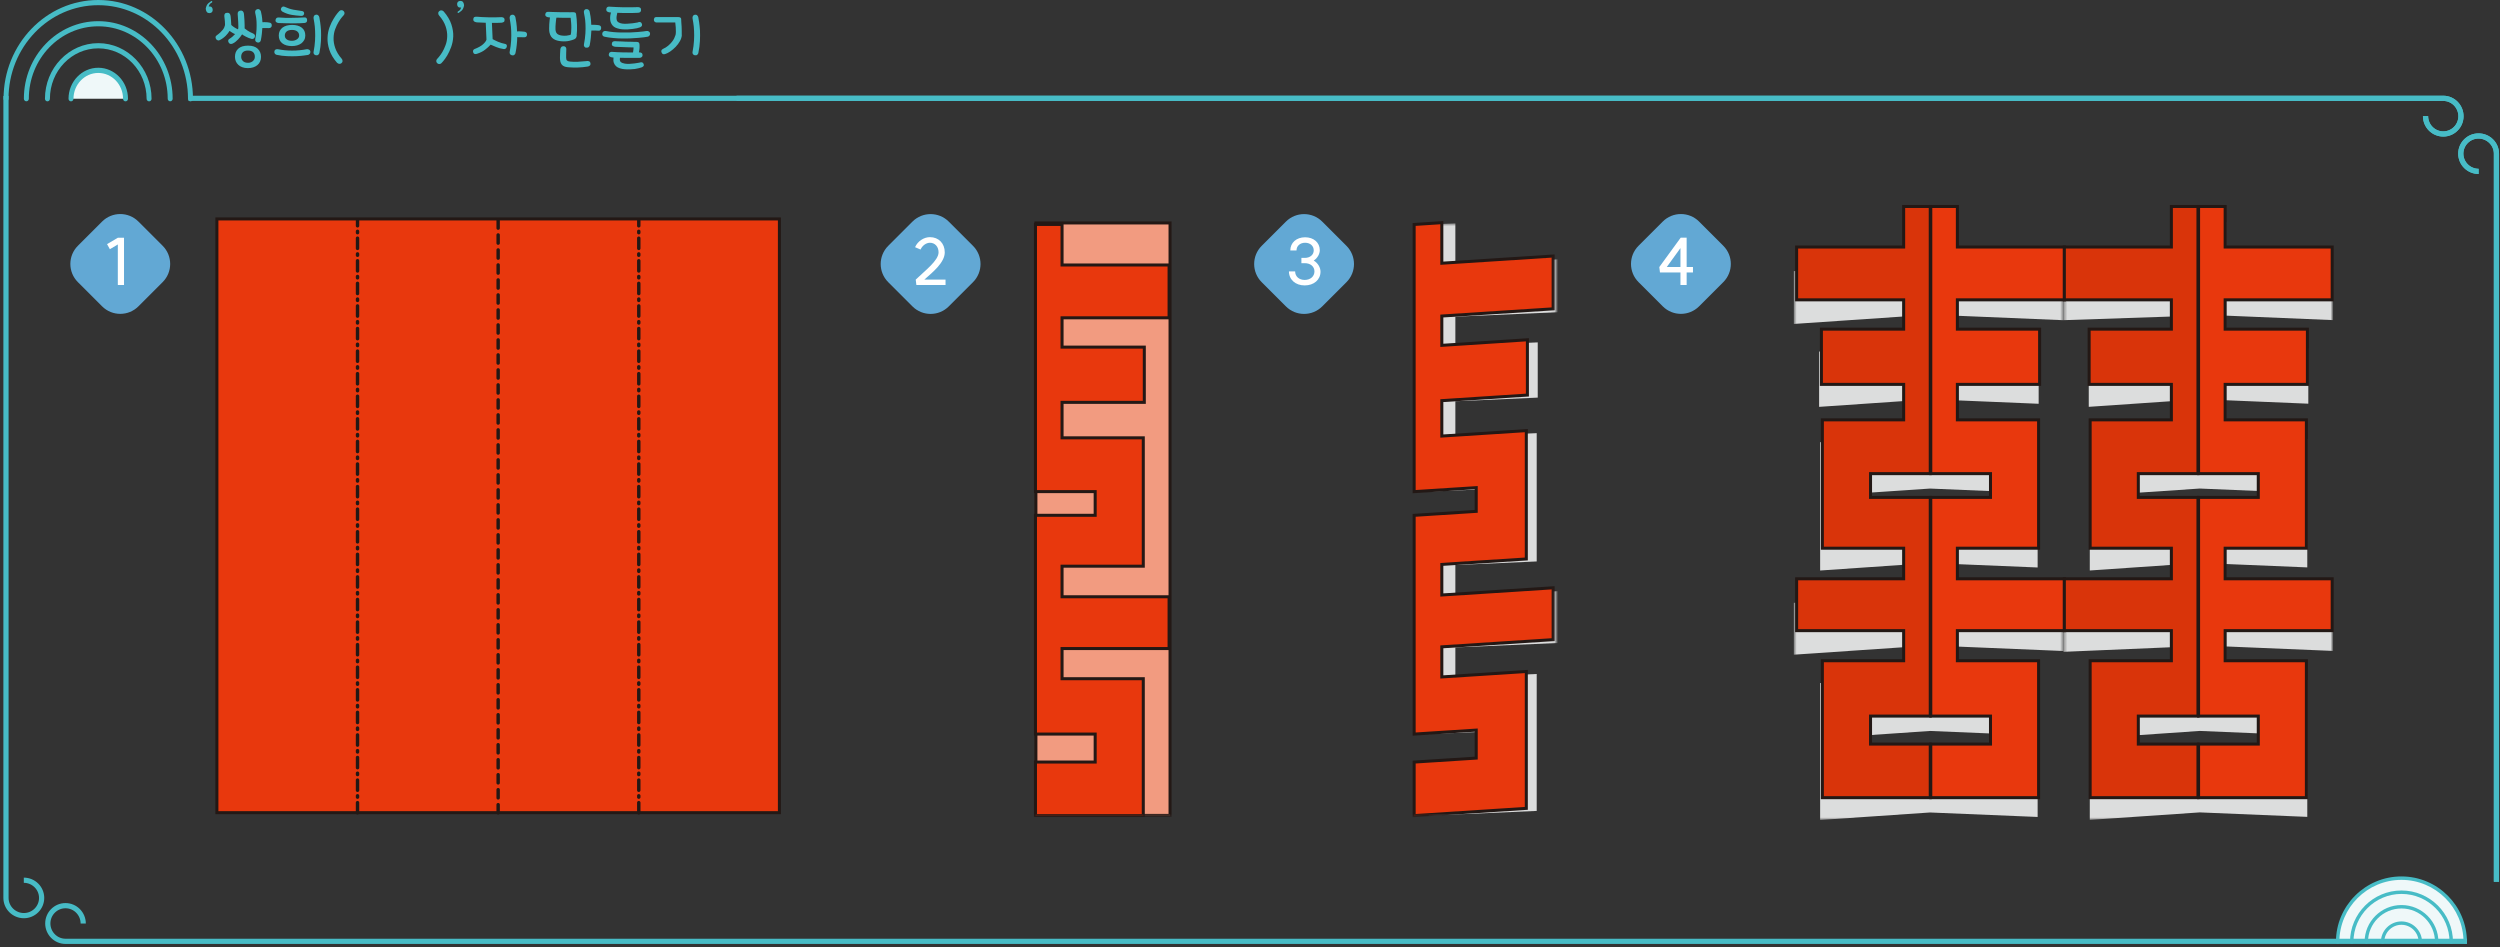 <svg width="702" height="266" viewBox="0 0 702 266" fill="none" xmlns="http://www.w3.org/2000/svg">
<rect x="0" y="0" width="702" height="266" fill="#333333" stroke="none"/>
<path d="M1 27.728C1 12.439 12.93 0 27.591 0C42.253 0 54.183 12.439 54.183 27.728C54.183 28.136 53.877 28.458 53.487 28.458C53.097 28.458 52.791 28.136 52.791 27.728C52.791 13.253 41.49 1.459 27.591 1.459C13.693 1.459 2.392 13.236 2.392 27.728C2.392 28.136 2.086 28.458 1.696 28.458C1.305 28.458 1 28.136 1 27.728Z" fill="#47BCC6"/>
<path d="M6.703 27.717C6.703 15.703 16.07 5.945 27.593 5.945C39.115 5.945 48.482 15.72 48.482 27.717C48.482 28.125 48.177 28.447 47.787 28.447C47.396 28.447 47.091 28.125 47.091 27.717C47.091 16.517 38.352 7.388 27.593 7.388C16.834 7.388 8.095 16.5 8.095 27.717C8.095 28.125 7.789 28.447 7.399 28.447C7.009 28.447 6.703 28.125 6.703 27.717Z" fill="#47BCC6"/>
<path d="M12.624 27.729C12.624 19.126 19.344 12.117 27.591 12.117C35.839 12.117 42.559 19.126 42.559 27.729C42.559 28.137 42.253 28.459 41.863 28.459C41.472 28.459 41.167 28.137 41.167 27.729C41.167 19.923 35.075 13.577 27.591 13.577C20.108 13.577 14.015 19.923 14.015 27.729C14.015 28.137 13.71 28.459 13.32 28.459C12.93 28.459 12.624 28.137 12.624 27.729Z" fill="#47BCC6"/>
<path d="M35.246 27.726C35.246 23.314 31.818 19.75 27.593 19.75C23.367 19.75 19.939 23.314 19.939 27.726" fill="#EFF8F9"/>
<path d="M19.242 27.729C19.242 22.927 22.992 19.023 27.591 19.023C32.19 19.023 35.94 22.927 35.94 27.729C35.94 28.136 35.635 28.459 35.245 28.459C34.854 28.459 34.549 28.136 34.549 27.729C34.549 23.724 31.426 20.483 27.591 20.483C23.756 20.483 20.634 23.741 20.634 27.729C20.634 28.136 20.328 28.459 19.938 28.459C19.548 28.459 19.242 28.136 19.242 27.729Z" fill="#47BCC6"/>
<path d="M218.856 61.477H60.902V228.2H218.856V61.477Z" fill="#E8380D"/>
<path d="M218.856 61.477H60.902V228.2H218.856V61.477Z" stroke="#231815" stroke-width="0.851" stroke-miterlimit="10"/>
<path d="M100.392 228.252V61.867" stroke="#231815" stroke-width="0.962" stroke-linecap="round" stroke-linejoin="round" stroke-dasharray="2.87 1.54 0.39 1.54"/>
<path d="M139.88 228.252V61.867" stroke="#231815" stroke-width="0.962" stroke-linecap="round" stroke-linejoin="round" stroke-dasharray="2.3 1.91"/>
<path d="M179.369 228.252V61.867" stroke="#231815" stroke-width="0.962" stroke-linecap="round" stroke-linejoin="round" stroke-dasharray="2.87 1.54 0.39 1.54"/>
<mask id="mask0_789_3984" style="mask-type:luminance" maskUnits="userSpaceOnUse" x="50" y="44" width="185" height="186">
<path d="M234.3 44.938H50.196V229.445H234.3V44.938Z" fill="white"/>
</mask>
<g mask="url(#mask0_789_3984)">
<path d="M24.555 35.059C24.555 27.914 30.375 22.094 37.52 22.094C44.664 22.094 50.484 27.914 50.484 35.059C50.484 42.203 44.613 48.023 37.52 48.023C30.426 48.023 24.555 42.203 24.555 35.059ZM39.25 42.101V27.694H37.502C36.552 28.203 35.5 28.576 34.024 28.831V30.307H36.977V42.101H39.25Z" fill="#30A6DF"/>
</g>
<path d="M328.55 62.617H290.877V228.985H328.55V62.617Z" fill="#F29B80"/>
<mask id="mask1_789_3984" style="mask-type:luminance" maskUnits="userSpaceOnUse" x="266" y="57" width="96" height="173">
<path d="M361.777 57.234H266.832V229.456H361.777V57.234Z" fill="white"/>
</mask>
<g mask="url(#mask1_789_3984)">
<path d="M328.55 62.602H290.877V228.969H328.55V62.602Z" stroke="#231815" stroke-width="0.851" stroke-miterlimit="10"/>
</g>
<path d="M290.758 63.039V138.061H307.524V144.713H290.758V206.142H307.524V213.998H290.758V229.033H321.032V190.598H298.224V182.13H328.278V167.587H298.224V159.001H321.032V122.958H298.224V112.997H321.32V97.487H298.224V89.257H328.278V74.425H298.224V63.039H290.758Z" fill="#E8380D"/>
<mask id="mask2_789_3984" style="mask-type:luminance" maskUnits="userSpaceOnUse" x="266" y="57" width="96" height="173">
<path d="M361.777 57.234H266.832V229.456H361.777V57.234Z" fill="white"/>
</mask>
<g mask="url(#mask2_789_3984)">
<path d="M298.224 190.582V182.114H328.278V167.572H298.224V158.985H321.032V122.942H298.224V112.981H321.32V97.471H298.224V89.241H328.278V74.41H298.224V63.023H290.758V138.045H307.524V144.697H290.758V206.126H307.524V213.983H290.758V229.018H321.032V190.582H298.224Z" stroke="#231815" stroke-width="0.851" stroke-miterlimit="10"/>
</g>
<mask id="mask3_789_3984" style="mask-type:luminance" maskUnits="userSpaceOnUse" x="369" y="48" width="68" height="182">
<path d="M436.903 48.203H369.771V229.47H436.903V48.203Z" fill="white"/>
</mask>
<g mask="url(#mask3_789_3984)">
<g style="mix-blend-mode:multiply">
<mask id="mask4_789_3984" style="mask-type:luminance" maskUnits="userSpaceOnUse" x="401" y="62" width="38" height="168">
<path d="M438.753 62.711H401.183V229.044H438.753V62.711Z" fill="white"/>
</mask>
<g mask="url(#mask4_789_3984)">
<path d="M408.666 62.711L401.183 63.033V138.055L417.966 137.325V143.977L401.183 144.707V206.136L417.966 205.406V213.263L401.183 213.993V229.027L431.507 227.704V189.251L408.666 190.253V181.802L438.753 180.495V165.935L408.666 167.259V158.656L431.507 157.654V121.629L408.666 122.63V112.669L431.796 111.651V96.141L408.666 97.142V88.929L438.753 87.605V72.774L408.666 74.097V62.711Z" fill="#DCDDDD"/>
</g>
</g>
</g>
<path d="M397.089 63.025V138.046L414.517 136.926V143.578L397.089 144.698V206.127L414.517 204.99V212.864L397.089 213.984V229.019L428.585 226.983V188.547L404.861 190.074V181.623L436.119 179.604V165.044L404.861 167.064V158.477L428.585 156.95V120.907L404.861 122.434V112.49L428.89 110.929V95.402L404.861 96.963V88.733L436.119 86.714V71.883L404.861 73.902V62.516L397.089 63.025Z" fill="#E8380D"/>
<mask id="mask5_789_3984" style="mask-type:luminance" maskUnits="userSpaceOnUse" x="369" y="48" width="68" height="182">
<path d="M436.903 48.203H369.771V229.47H436.903V48.203Z" fill="white"/>
</mask>
<g mask="url(#mask5_789_3984)">
<path d="M404.864 190.082V181.631L436.122 179.612V165.052L404.864 167.072V158.485L428.588 156.958V120.915L404.864 122.442V112.498L428.893 110.937V95.41L404.864 96.971V88.741L436.122 86.722V71.891L404.864 73.91V62.523L397.092 63.032V138.054L414.52 136.934V143.586L397.092 144.706V206.135L414.52 205.015V212.872L397.092 213.992V229.027L428.588 226.99V188.555L404.864 190.082Z" stroke="#231815" stroke-width="0.851" stroke-miterlimit="10"/>
</g>
<g style="mix-blend-mode:multiply">
<mask id="mask6_789_3984" style="mask-type:luminance" maskUnits="userSpaceOnUse" x="466" y="42" width="230" height="197">
<path d="M695.504 42.445H466.362V238.373H695.504V42.445Z" fill="white"/>
</mask>
<g mask="url(#mask6_789_3984)">
<mask id="mask7_789_3984" style="mask-type:luminance" maskUnits="userSpaceOnUse" x="481" y="54" width="175" height="183">
<path d="M655.284 54.305H481.634V236.657H655.284V54.305Z" fill="white"/>
</mask>
<g mask="url(#mask7_789_3984)">
<g style="mix-blend-mode:multiply">
<mask id="mask8_789_3984" style="mask-type:luminance" maskUnits="userSpaceOnUse" x="503" y="62" width="77" height="169">
<path d="M579.431 62.148H503.712V230.264H579.431V62.148Z" fill="white"/>
</mask>
<g mask="url(#mask8_789_3984)">
<path d="M524.89 206.423L541.962 205.252L558.66 205.948V213.805L541.996 213.109H541.962H541.894L524.89 214.263V206.406V206.423ZM524.89 138.342L541.962 137.188L558.66 137.884V144.536L541.996 143.84H541.962H541.894L524.89 144.994V138.342ZM541.962 62.15H541.894L534.376 62.659V74.045L503.695 76.132V90.964L534.376 88.876V97.107L510.806 98.719V114.246L534.376 112.634V122.595L511.094 124.173V160.199L534.376 158.604V167.19L503.695 169.277V183.837L534.376 181.75V190.2L511.094 191.796V230.248H511.111L541.962 228.144L572.168 229.4V190.947L549.361 189.997V181.546L579.414 182.802V168.242L549.361 166.986V158.4L572.168 159.35V123.324L549.361 122.374V112.413L572.456 113.38V97.853L549.361 96.886V88.656L579.414 89.912V75.08L549.361 73.825V62.438L541.996 62.133H541.962V62.15Z" fill="#DCDDDD"/>
</g>
</g>
</g>
<mask id="mask9_789_3984" style="mask-type:luminance" maskUnits="userSpaceOnUse" x="481" y="54" width="175" height="183">
<path d="M655.284 54.305H481.634V236.657H655.284V54.305Z" fill="white"/>
</mask>
<g mask="url(#mask9_789_3984)">
<g style="mix-blend-mode:multiply">
<mask id="mask10_789_3984" style="mask-type:luminance" maskUnits="userSpaceOnUse" x="579" y="62" width="77" height="169">
<path d="M655.132 62.148H579.413V230.264H655.132V62.148Z" fill="white"/>
</mask>
<g mask="url(#mask10_789_3984)">
<path d="M600.608 206.417L617.68 205.246L634.378 205.942V213.798L617.714 213.103H617.68H617.612L600.608 214.257V206.4V206.417ZM600.608 138.336L617.68 137.182L634.378 137.878V144.53L617.714 143.834H617.68H617.612L600.608 144.988V138.336ZM617.68 62.143H617.612L610.094 62.652V74.039L579.413 76.126V89.905L610.094 88.87V97.1L586.523 98.712V114.239L610.094 112.627V122.588L586.812 124.166V160.192L610.094 158.597V167.184L579.413 169.271V183.033L610.094 181.726V190.177L586.812 191.772V230.225H586.829L617.68 228.12L647.886 229.376V190.924L625.078 189.973V181.523L655.132 182.778V168.219L625.078 166.963V158.376L647.886 159.327V123.301L625.078 122.351V112.39L648.174 113.357V97.83L625.078 96.863V88.632L655.132 89.888V75.057L625.078 73.801V62.415L617.714 62.109H617.68V62.143Z" fill="#DCDDDD"/>
</g>
</g>
</g>
<path d="M549.631 185.535V177.084H579.684V162.525H549.631V153.938H572.438V117.895H549.631V107.934H572.726V92.424H549.631V84.194H579.684V69.363H549.631V57.977H542.164V132.998H558.93V139.667H542.164V201.079H558.93V208.936H542.164V223.988H572.438V185.535H549.631Z" fill="#E8380D"/>
<path d="M549.631 185.535V177.084H579.684V162.525H549.631V153.938H572.438V117.895H549.631V107.934H572.726V92.424H549.631V84.194H579.684V69.363H549.631V57.977H542.164V132.998H558.93V139.667H542.164V201.079H558.93V208.936H542.164V223.988H572.438V185.535H549.631Z" stroke="#231815" stroke-width="0.851" stroke-miterlimit="10"/>
<path d="M534.544 185.535V177.084H504.491V162.525H534.544V153.938H511.72V117.895H534.544V107.934H511.449V92.424H534.544V84.194H504.491V69.363H534.544V57.977H542.011V132.998H525.245V139.667H542.011V201.079H525.245V208.936H542.011V223.988H511.72V185.535H534.544Z" fill="#D9340A"/>
<path d="M534.544 185.535V177.084H504.491V162.525H534.544V153.938H511.72V117.895H534.544V107.934H511.449V92.424H534.544V84.194H504.491V69.363H534.544V57.977H542.011V132.998H525.245V139.667H542.011V201.079H525.245V208.936H542.011V223.988H511.72V185.535H534.544Z" stroke="#231815" stroke-width="0.851" stroke-miterlimit="10"/>
<path d="M617.358 57.977V132.998H634.124V139.667H617.358V201.079H634.124V208.936H617.358V223.988H647.632V185.535H624.825V177.084H654.878V162.525H624.825V153.938H647.632V117.895H624.825V107.934H647.921V92.424H624.825V84.194H654.878V69.363H624.825V57.977H617.358Z" fill="#E8380D"/>
<path d="M624.825 185.535V177.084H654.878V162.525H624.825V153.938H647.632V117.895H624.825V107.934H647.921V92.424H624.825V84.194H654.878V69.363H624.825V57.977H617.358V132.998H634.124V139.667H617.358V201.079H634.124V208.936H617.358V223.988H647.632V185.535H624.825Z" stroke="#231815" stroke-width="0.851" stroke-miterlimit="10"/>
<path d="M609.72 185.535V177.084H579.667V162.525H609.72V153.938H586.913V117.895H609.72V107.934H586.625V92.424H609.72V84.194H579.667V69.363H609.72V57.977H617.187V132.998H600.438V139.667H617.187V201.079H600.438V208.936H617.187V223.988H586.913V185.535H609.72Z" fill="#D9340A"/>
<path d="M609.72 185.535V177.084H579.667V162.525H609.72V153.938H586.913V117.895H609.72V107.934H586.625V92.424H609.72V84.194H579.667V69.363H609.72V57.977H617.187V132.998H600.438V139.667H617.187V201.079H600.438V208.936H617.187V223.988H586.913V185.535H609.72Z" stroke="#231815" stroke-width="0.851" stroke-miterlimit="10"/>
<mask id="mask11_789_3984" style="mask-type:luminance" maskUnits="userSpaceOnUse" x="481" y="54" width="175" height="183">
<path d="M655.284 54.305H481.634V236.657H655.284V54.305Z" fill="white"/>
</mask>
<g mask="url(#mask11_789_3984)">
<path d="M461.591 42.293C461.591 35.149 467.411 29.328 474.556 29.328C481.7 29.328 487.52 35.149 487.52 42.293C487.52 49.437 481.649 55.258 474.556 55.258C467.462 55.258 461.591 49.437 461.591 42.293ZM477.508 49.335V45.5H479.647V43.752H477.508V34.928H474.895L468.226 43.973V45.5H475.353V49.335H477.525H477.508ZM474.047 39.154C474.403 38.661 475.014 37.66 475.302 37.185H475.421C475.37 38.017 475.336 39.272 475.336 40.07V43.735H470.585L474.064 39.154H474.047Z" fill="#30A6DF"/>
</g>
</g>
</g>
<path d="M1.68 26.938V252.138C1.68 254.887 3.954 257.11 6.703 257.11C9.452 257.11 11.692 254.887 11.692 252.138C11.692 249.389 9.435 247.166 6.686 247.166" stroke="#47BCC6" stroke-width="1.462" stroke-miterlimit="10"/>
<path d="M701 247.617V43.153C701 40.404 698.726 38.181 695.977 38.181C693.228 38.181 690.988 40.404 690.988 43.153C690.988 45.902 693.245 48.125 695.994 48.125M206.826 27.609H686.067C688.816 27.609 691.039 29.883 691.039 32.632C691.039 35.381 688.816 37.621 686.067 37.621C683.317 37.621 681.094 35.364 681.094 32.615" stroke="#47BCC6" stroke-width="1.462" stroke-miterlimit="10"/>
<path d="M700.999 247.617V43.153C700.999 40.404 698.725 38.181 695.976 38.181C693.227 38.181 690.987 40.404 690.987 43.153C690.987 45.902 693.243 48.125 695.993 48.125M52.961 27.609H686.065C688.814 27.609 691.037 29.883 691.037 32.632C691.037 35.381 688.814 37.621 686.065 37.621C683.316 37.621 681.093 35.364 681.093 32.615" stroke="#47BCC6" stroke-width="1.462" stroke-miterlimit="10"/>
<path d="M692.243 264.506C692.243 254.613 684.217 246.586 674.323 246.586C664.43 246.586 656.403 254.613 656.403 264.506" fill="#EFF8F9"/>
<path d="M655.928 264.497C655.928 254.349 664.175 246.102 674.323 246.102C684.471 246.102 692.718 254.349 692.718 264.497C692.718 264.768 692.497 264.989 692.226 264.989C691.954 264.989 691.751 264.768 691.751 264.497C691.751 254.892 683.928 247.069 674.323 247.069C664.718 247.069 656.895 254.892 656.895 264.497C656.895 264.768 656.674 264.989 656.42 264.989C656.165 264.989 655.945 264.768 655.945 264.497" fill="#47BCC6"/>
<path d="M688.307 264.513C688.307 256.792 682.045 250.547 674.341 250.547C666.637 250.547 660.375 256.809 660.375 264.513" fill="#EFF8F9"/>
<path d="M659.882 264.505C659.882 256.529 666.364 250.047 674.34 250.047C682.316 250.047 688.798 256.529 688.798 264.505C688.798 264.777 688.578 264.997 688.323 264.997C688.068 264.997 687.831 264.777 687.831 264.505C687.831 257.072 681.773 251.014 674.34 251.014C666.907 251.014 660.849 257.072 660.849 264.505C660.849 264.777 660.628 264.997 660.374 264.997C660.119 264.997 659.899 264.777 659.899 264.505" fill="#47BCC6"/>
<path d="M684.199 264.501C684.199 259.054 679.77 254.625 674.323 254.625C668.875 254.625 664.446 259.054 664.446 264.501" fill="#EFF8F9"/>
<path d="M663.972 264.501C663.972 258.783 668.621 254.133 674.34 254.133C680.059 254.133 684.709 258.783 684.709 264.501C684.709 264.773 684.488 264.993 684.217 264.993C683.945 264.993 683.741 264.773 683.741 264.501C683.741 259.326 679.533 255.1 674.34 255.1C669.148 255.1 664.939 259.309 664.939 264.501C664.939 264.773 664.718 264.993 664.464 264.993C664.209 264.993 663.989 264.773 663.989 264.501" fill="#47BCC6"/>
<path d="M679.616 264.513C679.616 261.594 677.241 259.219 674.322 259.219C671.403 259.219 669.027 261.594 669.027 264.513" fill="#EFF8F9"/>
<path d="M668.555 264.504C668.555 261.314 671.151 258.734 674.324 258.734C677.498 258.734 680.111 261.331 680.111 264.504C680.111 264.776 679.89 264.996 679.619 264.996C679.347 264.996 679.144 264.776 679.144 264.504C679.144 261.857 676.989 259.685 674.324 259.685C671.66 259.685 669.505 261.84 669.505 264.504C669.505 264.776 669.284 264.996 669.03 264.996C668.775 264.996 668.555 264.776 668.555 264.504Z" fill="#47BCC6"/>
<path d="M28.67 62.214L21.866 69.017C19.05 71.834 19.05 76.4 21.866 79.217L28.67 86.02C31.487 88.837 36.053 88.837 38.87 86.02L45.673 79.217C48.49 76.4 48.49 71.834 45.673 69.017L38.87 62.214C36.053 59.397 31.487 59.397 28.67 62.214Z" fill="#62A8D4"/>
<mask id="mask12_789_3984" style="mask-type:luminance" maskUnits="userSpaceOnUse" x="19" y="60" width="29" height="29">
<path d="M28.677 62.214L21.872 69.018C19.055 71.835 19.055 76.4 21.872 79.217L28.677 86.022C31.494 88.839 36.059 88.839 38.876 86.022L45.681 79.217C48.498 76.4 48.498 71.835 45.681 69.018L38.876 62.214C37.468 60.805 35.618 60.109 33.768 60.109C31.919 60.109 30.069 60.805 28.66 62.214" fill="white"/>
</mask>
<g mask="url(#mask12_789_3984)">
<path d="M34.824 66.755V80.037L33.084 80.018V68.642L30.849 69.979L30.061 68.55L33.102 66.755H34.824Z" fill="white"/>
</g>
<path d="M256.215 62.23L249.411 69.033C246.595 71.85 246.595 76.416 249.411 79.233L256.215 86.036C259.032 88.853 263.598 88.853 266.415 86.036L273.218 79.233C276.035 76.416 276.035 71.85 273.218 69.033L266.415 62.23C263.598 59.413 259.032 59.413 256.215 62.23Z" fill="#62A8D4"/>
<mask id="mask13_789_3984" style="mask-type:luminance" maskUnits="userSpaceOnUse" x="247" y="60" width="29" height="29">
<path d="M256.208 62.214L249.403 69.018C246.586 71.835 246.586 76.4 249.403 79.217L256.208 86.022C259.025 88.839 263.589 88.839 266.406 86.022L273.211 79.217C276.028 76.4 276.028 71.835 273.211 69.018L266.406 62.214C264.998 60.805 263.148 60.109 261.299 60.109C259.449 60.109 257.599 60.805 256.191 62.214" fill="white"/>
</mask>
<g mask="url(#mask13_789_3984)">
<path d="M257.136 78.516C259.792 75.951 263.548 73.149 263.548 70.859C263.548 69.283 262.558 68.166 261.129 68.166C260.067 68.166 258.986 68.953 258.491 70.071L256.953 69.411C257.667 67.744 259.407 66.59 261.129 66.59C263.584 66.59 265.288 68.349 265.288 70.859C265.288 73.662 262.082 76.299 259.554 78.516H265.508V80.037H257.319L257.136 78.516Z" fill="white"/>
</g>
<path d="M361.085 62.23L354.281 69.033C351.465 71.85 351.465 76.416 354.281 79.233L361.085 86.036C363.902 88.853 368.468 88.853 371.285 86.036L378.088 79.233C380.905 76.416 380.905 71.85 378.088 69.033L371.285 62.23C368.468 59.413 363.902 59.413 361.085 62.23Z" fill="#62A8D4"/>
<mask id="mask14_789_3984" style="mask-type:luminance" maskUnits="userSpaceOnUse" x="352" y="60" width="29" height="29">
<path d="M361.083 62.214L354.278 69.018C351.461 71.835 351.461 76.4 354.278 79.217L361.083 86.022C363.9 88.839 368.464 88.839 371.281 86.022L378.086 79.217C380.903 76.4 380.903 71.835 378.086 69.018L371.281 62.214C369.873 60.805 368.023 60.109 366.173 60.109C364.324 60.109 362.474 60.805 361.066 62.214" fill="white"/>
</mask>
<g mask="url(#mask14_789_3984)">
<path d="M368.896 73.167C370.086 73.863 370.801 75.164 370.801 76.281C370.801 78.534 368.969 80.147 366.349 80.147C363.766 80.147 361.934 78.516 361.934 76.208H363.675C363.675 77.618 364.774 78.608 366.349 78.608C367.961 78.608 369.097 77.618 369.097 76.208C369.097 74.852 367.98 73.9 366.386 73.9H365.433V72.416H366.404C367.87 72.416 368.896 71.536 368.896 70.309C368.896 69.045 367.906 68.166 366.477 68.166C365.049 68.166 364.059 69.063 364.059 70.327H362.319C362.319 68.147 364.041 66.627 366.477 66.627C368.896 66.627 370.599 68.129 370.599 70.254C370.599 71.262 369.976 72.471 368.896 73.167Z" fill="white"/>
</g>
<path d="M466.902 62.214L460.098 69.017C457.281 71.834 457.281 76.4 460.098 79.217L466.902 86.02C469.718 88.837 474.285 88.837 477.101 86.02L483.905 79.217C486.721 76.4 486.721 71.834 483.905 69.017L477.101 62.214C474.285 59.398 469.718 59.398 466.902 62.214Z" fill="#62A8D4"/>
<mask id="mask15_789_3984" style="mask-type:luminance" maskUnits="userSpaceOnUse" x="458" y="60" width="29" height="29">
<path d="M466.918 62.104L460.113 68.909C457.296 71.726 457.296 76.291 460.113 79.108L466.918 85.913C469.735 88.73 474.299 88.73 477.116 85.913L483.921 79.108C486.738 76.291 486.738 71.726 483.921 68.909L477.116 62.104C475.708 60.696 473.858 60 472.008 60C470.159 60 468.309 60.696 466.901 62.104" fill="white"/>
</mask>
<g mask="url(#mask15_789_3984)">
<path d="M473.61 66.737V74.981H475.387V76.501H473.61V80.037H471.87V76.501H466.117L465.934 74.981L471.943 66.737H473.61ZM468.023 74.981H471.87V69.668L468.023 74.981Z" fill="white"/>
</g>
<path d="M692.736 264.325H18.395C15.646 264.325 13.423 262.051 13.423 259.302C13.423 256.552 15.646 254.312 18.395 254.312C21.144 254.312 23.367 256.569 23.367 259.319" stroke="#47BCC6" stroke-width="1.462" stroke-miterlimit="10"/>
<path d="M59.732 2.821C59.698 3.364 59.392 3.652 58.832 3.686C58.527 3.686 58.289 3.601 58.137 3.432C57.984 3.262 57.882 3.075 57.848 2.872C57.814 2.77 57.78 2.634 57.78 2.498C57.78 2.363 57.797 2.227 57.848 2.091C57.984 1.548 58.221 1.141 58.544 0.886C58.883 0.632 59.138 0.428 59.307 0.309C59.392 0.275 59.443 0.275 59.494 0.292C59.528 0.292 59.562 0.343 59.579 0.411C59.613 0.479 59.613 0.547 59.579 0.598C59.545 0.666 59.511 0.7 59.477 0.734C59.325 0.801 59.155 0.903 59.002 1.056C58.849 1.209 58.714 1.463 58.595 1.82C58.629 1.82 58.663 1.82 58.731 1.82C58.798 1.82 58.866 1.82 58.951 1.82C59.172 1.82 59.358 1.905 59.511 2.091C59.664 2.278 59.732 2.532 59.732 2.855V2.821ZM71.152 9.473C71.305 9.524 71.441 9.626 71.526 9.795C71.611 9.948 71.627 10.152 71.56 10.372C71.492 10.593 71.373 10.763 71.203 10.848C71.034 10.949 70.847 10.966 70.66 10.932C70.372 10.848 70.083 10.763 69.795 10.644C69.506 10.525 69.252 10.406 68.997 10.271C68.743 10.152 68.522 10.033 68.352 9.914C68.183 9.795 68.047 9.711 67.979 9.643C67.843 9.863 67.674 10.084 67.487 10.338C67.3 10.593 67.08 10.831 66.859 11.068C66.621 11.306 66.367 11.526 66.112 11.747C65.858 11.951 65.586 12.12 65.315 12.239C65.094 12.341 64.874 12.375 64.67 12.324C64.466 12.273 64.314 12.137 64.195 11.917C64.093 11.696 64.042 11.526 64.076 11.374C64.11 11.221 64.178 11.085 64.314 10.983C64.704 10.746 65.026 10.508 65.298 10.271C65.569 10.033 65.807 9.795 66.01 9.575C65.62 9.422 65.315 9.252 65.094 9.1C64.874 8.947 64.653 8.811 64.449 8.675C64.347 8.862 64.195 9.083 64.025 9.32C63.838 9.558 63.635 9.795 63.397 10.033C63.16 10.271 62.888 10.508 62.583 10.729C62.277 10.949 61.955 11.153 61.615 11.306C61.463 11.391 61.276 11.391 61.089 11.306C60.903 11.238 60.75 11.102 60.648 10.915C60.444 10.508 60.495 10.186 60.784 9.982C61.225 9.66 61.581 9.371 61.87 9.1C62.158 8.828 62.379 8.591 62.566 8.353C62.735 8.132 62.871 7.912 62.973 7.691C63.058 7.471 63.126 7.267 63.177 7.063C63.177 6.978 63.177 6.843 63.177 6.622C63.177 6.401 63.177 6.181 63.143 5.926C63.109 5.672 63.092 5.417 63.058 5.163C63.024 4.908 63.007 4.705 62.99 4.535C62.956 4.246 63.024 4.009 63.16 3.839C63.295 3.669 63.533 3.585 63.872 3.585C64.161 3.585 64.365 3.669 64.483 3.822C64.602 3.975 64.687 4.178 64.738 4.45C64.738 4.501 64.772 4.637 64.789 4.874C64.806 5.095 64.84 5.349 64.857 5.621C64.857 5.909 64.891 6.181 64.907 6.435C64.924 6.707 64.942 6.894 64.942 7.012C65.128 7.199 65.383 7.403 65.705 7.623C66.028 7.844 66.401 8.048 66.808 8.234C66.842 8.166 66.859 8.098 66.893 8.014C66.927 7.929 66.927 7.725 66.927 7.369C66.927 7.029 66.927 6.639 66.893 6.215C66.859 5.791 66.842 5.366 66.808 4.925C66.774 4.501 66.757 4.178 66.74 3.941C66.706 3.347 66.978 3.041 67.555 2.974C67.826 2.94 68.03 3.025 68.2 3.177C68.352 3.347 68.454 3.568 68.488 3.822C68.488 3.907 68.522 4.128 68.556 4.501C68.59 4.874 68.607 5.265 68.641 5.706C68.641 6.164 68.675 6.605 68.692 7.029C68.709 7.471 68.709 7.776 68.692 7.98C68.844 8.115 69.116 8.319 69.54 8.608C69.948 8.896 70.507 9.168 71.186 9.456L71.152 9.473ZM69.659 12.816C70.864 12.816 71.763 13.104 72.374 13.698C72.985 14.292 73.29 15.039 73.29 15.955C73.29 16.94 72.951 17.72 72.272 18.28C71.594 18.84 70.711 19.129 69.591 19.129C68.997 19.129 68.488 19.044 68.03 18.874C67.572 18.704 67.198 18.484 66.91 18.195C66.605 17.907 66.367 17.584 66.214 17.194C66.061 16.804 65.977 16.397 65.977 15.955C65.977 14.988 66.282 14.225 66.91 13.665C67.538 13.104 68.437 12.816 69.625 12.816H69.659ZM69.642 17.635C69.897 17.635 70.134 17.602 70.372 17.517C70.609 17.432 70.813 17.33 70.983 17.177C71.152 17.024 71.288 16.855 71.407 16.651C71.509 16.448 71.56 16.21 71.56 15.955C71.56 15.412 71.407 14.971 71.085 14.666C70.762 14.36 70.287 14.191 69.642 14.191C68.997 14.191 68.522 14.343 68.2 14.666C67.877 14.971 67.725 15.412 67.725 15.955C67.725 16.176 67.758 16.38 67.843 16.583C67.928 16.787 68.047 16.957 68.2 17.126C68.352 17.279 68.556 17.415 68.794 17.5C69.031 17.584 69.32 17.635 69.642 17.635ZM72.306 11.917C72.086 11.883 71.899 11.781 71.78 11.594C71.662 11.408 71.611 11.187 71.678 10.966C71.882 9.965 72.001 9.049 72.035 8.234C72.069 7.42 72.069 6.69 72.035 6.062C72.001 5.451 71.933 4.942 71.848 4.518C71.763 4.111 71.712 3.805 71.661 3.635C71.611 3.415 71.627 3.211 71.712 3.008C71.797 2.804 71.95 2.668 72.188 2.6C72.459 2.515 72.697 2.532 72.9 2.702C73.104 2.855 73.223 3.041 73.274 3.262C73.325 3.483 73.392 3.839 73.494 4.331C73.579 4.823 73.647 5.468 73.698 6.249C74.037 6.215 74.36 6.215 74.648 6.232C74.937 6.232 75.259 6.283 75.598 6.334C75.853 6.368 76.04 6.452 76.141 6.571C76.26 6.69 76.311 6.877 76.311 7.131C76.311 7.403 76.226 7.589 76.074 7.708C75.921 7.827 75.717 7.895 75.48 7.895H75.276C75.276 7.895 75.123 7.895 74.987 7.878C74.869 7.878 74.699 7.878 74.495 7.878C74.292 7.878 74.003 7.878 73.664 7.878C73.63 8.387 73.596 8.93 73.528 9.49C73.46 10.05 73.375 10.661 73.24 11.306C73.206 11.509 73.104 11.679 72.934 11.815C72.764 11.951 72.544 12.002 72.289 11.951L72.306 11.917ZM77.041 14.462C77.075 14.207 77.177 14.021 77.38 13.919C77.584 13.817 77.787 13.783 78.025 13.817C78.636 13.936 79.281 14.038 79.96 14.106C80.638 14.174 81.334 14.207 82.047 14.207C82.76 14.207 83.438 14.174 84.117 14.106C84.813 14.038 85.475 13.953 86.103 13.817C86.323 13.766 86.561 13.817 86.798 13.953C87.036 14.089 87.155 14.309 87.155 14.581C87.155 14.802 87.087 14.988 86.951 15.141C86.815 15.294 86.646 15.395 86.459 15.429C86.306 15.463 85.967 15.514 85.407 15.582C84.847 15.667 84.168 15.718 83.371 15.769C82.556 15.803 81.657 15.82 80.672 15.769C79.688 15.735 78.687 15.616 77.686 15.395C77.499 15.361 77.329 15.26 77.194 15.09C77.058 14.937 77.007 14.717 77.041 14.445V14.462ZM78.229 6.469C77.974 6.435 77.754 6.368 77.584 6.232C77.397 6.096 77.329 5.875 77.38 5.57C77.465 5.095 77.77 4.874 78.297 4.908C78.907 4.959 79.501 4.993 80.095 5.01C80.672 5.01 81.249 5.01 81.826 5.01C82.403 5.01 82.98 5.01 83.574 4.976C84.168 4.959 84.779 4.925 85.424 4.891C85.967 4.857 86.238 5.112 86.238 5.689C86.238 6.164 85.984 6.401 85.475 6.452C84.762 6.52 83.795 6.554 82.59 6.554C81.385 6.554 79.943 6.537 78.246 6.469H78.229ZM82.03 6.995C83.167 6.995 84.066 7.25 84.728 7.759C85.39 8.268 85.729 8.998 85.729 9.965C85.729 10.44 85.627 10.864 85.424 11.238C85.22 11.611 84.949 11.917 84.626 12.171C84.287 12.426 83.88 12.612 83.421 12.748C82.963 12.867 82.488 12.935 81.962 12.935C80.842 12.935 79.943 12.68 79.281 12.171C78.619 11.662 78.28 10.932 78.28 9.965C78.28 9.49 78.365 9.066 78.551 8.692C78.738 8.319 78.992 8.014 79.315 7.759C79.654 7.505 80.044 7.318 80.503 7.182C80.961 7.063 81.47 6.995 82.03 6.995ZM79.366 3.313C79.213 3.228 79.077 3.075 78.958 2.906C78.84 2.736 78.84 2.515 78.941 2.295C79.009 2.142 79.128 2.006 79.298 1.905C79.468 1.803 79.637 1.803 79.824 1.871C80.757 2.295 81.64 2.583 82.454 2.736C83.269 2.889 84.066 3.008 84.864 3.109C85.05 3.143 85.186 3.228 85.288 3.364C85.39 3.517 85.424 3.669 85.39 3.873C85.305 4.28 85.034 4.484 84.575 4.467C83.659 4.416 82.794 4.314 81.928 4.178C81.08 4.043 80.214 3.754 79.366 3.296V3.313ZM81.962 11.458C82.217 11.458 82.471 11.425 82.709 11.357C82.946 11.289 83.167 11.187 83.371 11.051C83.557 10.932 83.71 10.78 83.829 10.593C83.948 10.406 83.998 10.203 83.998 9.965C83.998 9.49 83.829 9.117 83.472 8.828C83.116 8.54 82.624 8.404 81.979 8.404C81.334 8.404 80.842 8.54 80.503 8.828C80.163 9.117 79.977 9.49 79.977 9.965C79.977 10.44 80.146 10.78 80.503 11.051C80.842 11.323 81.351 11.458 81.979 11.458H81.962ZM88.682 15.514C88.461 15.48 88.275 15.361 88.156 15.175C88.037 14.988 87.986 14.784 88.054 14.547C88.275 13.461 88.394 12.426 88.461 11.408C88.512 10.406 88.529 9.49 88.478 8.658C88.445 7.827 88.377 7.114 88.275 6.503C88.173 5.892 88.105 5.434 88.054 5.163C88.02 4.942 88.054 4.738 88.139 4.535C88.224 4.331 88.377 4.212 88.58 4.161C88.869 4.077 89.123 4.111 89.31 4.263C89.497 4.416 89.615 4.603 89.666 4.84C89.717 5.129 89.802 5.604 89.904 6.249C90.006 6.894 90.073 7.674 90.141 8.557C90.175 9.456 90.175 10.44 90.124 11.509C90.073 12.578 89.921 13.698 89.683 14.869C89.649 15.039 89.564 15.209 89.378 15.361C89.208 15.514 88.987 15.565 88.716 15.514H88.682ZM94.672 17.669C93.603 16.431 92.874 15.209 92.483 14.004C92.093 12.799 91.923 11.662 91.974 10.576C92.008 9.507 92.212 8.523 92.551 7.606C92.891 6.707 93.264 5.909 93.688 5.248C94.095 4.586 94.452 4.06 94.774 3.686C95.097 3.313 95.266 3.126 95.283 3.109C95.453 2.94 95.657 2.855 95.894 2.855C96.132 2.855 96.318 2.94 96.488 3.109C96.658 3.279 96.743 3.483 96.743 3.703C96.743 3.924 96.658 4.128 96.488 4.297C96.454 4.331 96.284 4.518 95.996 4.857C95.707 5.197 95.402 5.638 95.063 6.198C94.723 6.758 94.401 7.42 94.129 8.166C93.841 8.913 93.688 9.745 93.671 10.644C93.637 11.543 93.79 12.477 94.129 13.478C94.469 14.479 95.08 15.497 95.979 16.532C96.132 16.719 96.2 16.923 96.183 17.16C96.183 17.398 96.064 17.584 95.877 17.737C95.691 17.89 95.487 17.958 95.249 17.924C95.012 17.89 94.825 17.805 94.706 17.652L94.672 17.669Z" fill="#47BCC6"/>
<path d="M124.553 3.169C125.622 4.408 126.352 5.629 126.742 6.834C127.133 8.039 127.319 9.176 127.268 10.245C127.218 11.331 127.014 12.315 126.675 13.232C126.335 14.148 125.962 14.929 125.572 15.591C125.164 16.252 124.791 16.779 124.468 17.152C124.146 17.525 123.976 17.712 123.959 17.729C123.79 17.898 123.586 17.983 123.348 17.983C123.111 17.983 122.924 17.898 122.755 17.729C122.585 17.559 122.5 17.355 122.5 17.135C122.5 16.914 122.585 16.711 122.755 16.541C122.788 16.507 122.958 16.32 123.247 15.981C123.535 15.642 123.858 15.2 124.197 14.64C124.536 14.08 124.842 13.418 125.113 12.672C125.402 11.925 125.555 11.094 125.572 10.194C125.605 9.295 125.453 8.361 125.113 7.36C124.774 6.359 124.163 5.341 123.264 4.306C123.111 4.119 123.043 3.915 123.06 3.678C123.06 3.44 123.179 3.254 123.365 3.101C123.552 2.948 123.756 2.88 123.993 2.914C124.231 2.948 124.418 3.033 124.536 3.186L124.553 3.169ZM128.355 1.115C128.388 0.572 128.694 0.284 129.254 0.25C129.559 0.25 129.797 0.335 129.95 0.505C130.102 0.674 130.204 0.861 130.238 1.065C130.272 1.166 130.306 1.302 130.306 1.438C130.306 1.574 130.289 1.709 130.238 1.845C130.102 2.388 129.865 2.795 129.542 3.05C129.203 3.305 128.948 3.508 128.779 3.627C128.694 3.661 128.643 3.661 128.592 3.644C128.558 3.644 128.524 3.593 128.507 3.525C128.473 3.457 128.473 3.389 128.507 3.338C128.541 3.271 128.575 3.237 128.609 3.203C128.762 3.135 128.932 3.033 129.084 2.88C129.237 2.728 129.373 2.473 129.491 2.117C129.458 2.117 129.424 2.117 129.356 2.117C129.288 2.117 129.22 2.117 129.135 2.117C128.915 2.117 128.728 2.032 128.575 1.845C128.422 1.658 128.355 1.404 128.355 1.082V1.115ZM133.785 6.257C133.496 6.223 133.276 6.138 133.106 5.986C132.936 5.833 132.868 5.612 132.902 5.341C132.936 5.052 133.038 4.866 133.242 4.781C133.445 4.696 133.666 4.679 133.904 4.696C134.311 4.73 134.803 4.764 135.397 4.798C135.991 4.832 136.619 4.849 137.281 4.866C137.925 4.866 138.553 4.866 139.181 4.866C139.809 4.866 140.335 4.849 140.776 4.815C141.065 4.815 141.285 4.9 141.455 5.002C141.608 5.12 141.693 5.307 141.693 5.595C141.693 5.884 141.608 6.088 141.421 6.189C141.235 6.291 141.031 6.359 140.81 6.376C140.386 6.41 139.928 6.427 139.47 6.427C138.995 6.427 138.553 6.427 138.129 6.427L138.333 10.992C138.774 11.229 139.283 11.484 139.877 11.739C140.471 11.993 141.15 12.197 141.913 12.349C142.066 12.383 142.202 12.468 142.27 12.621C142.355 12.774 142.355 12.96 142.287 13.198C142.219 13.418 142.1 13.588 141.947 13.673C141.795 13.775 141.608 13.792 141.421 13.775C140.641 13.656 139.945 13.469 139.351 13.215C138.757 12.96 138.231 12.74 137.773 12.536C137.348 13.011 136.822 13.486 136.211 13.961C135.601 14.437 134.837 14.81 133.955 15.098C133.734 15.183 133.513 15.2 133.327 15.166C133.14 15.132 132.987 14.997 132.902 14.793C132.801 14.521 132.784 14.301 132.868 14.131C132.953 13.961 133.072 13.843 133.242 13.775C134.294 13.368 135.091 12.926 135.618 12.451C136.144 11.976 136.483 11.535 136.602 11.145L136.398 6.393C136.398 6.393 136.211 6.393 135.991 6.376C135.77 6.376 135.533 6.342 135.278 6.342C135.007 6.342 134.735 6.308 134.464 6.308C134.192 6.308 133.971 6.274 133.785 6.274V6.257ZM143.746 15.523C143.525 15.489 143.339 15.37 143.22 15.183C143.101 14.997 143.05 14.793 143.118 14.555C143.339 13.469 143.458 12.434 143.525 11.416C143.576 10.415 143.593 9.498 143.542 8.667C143.508 7.835 143.441 7.123 143.339 6.512C143.237 5.901 143.169 5.443 143.118 5.171C143.084 4.951 143.118 4.747 143.203 4.543C143.288 4.34 143.441 4.221 143.644 4.17C143.933 4.085 144.187 4.119 144.374 4.272C144.561 4.425 144.679 4.611 144.73 4.849C144.798 5.154 144.883 5.646 144.985 6.342C145.087 7.038 145.154 7.852 145.188 8.82C145.511 8.786 145.867 8.786 146.258 8.82C146.648 8.837 146.97 8.871 147.259 8.905C147.479 8.938 147.666 9.006 147.802 9.142C147.938 9.261 147.988 9.465 147.988 9.719C147.988 10.008 147.887 10.194 147.734 10.313C147.581 10.432 147.395 10.483 147.174 10.466L145.239 10.432C145.239 11.128 145.188 11.84 145.104 12.587C145.036 13.334 144.917 14.097 144.747 14.895C144.713 15.065 144.628 15.234 144.442 15.387C144.272 15.54 144.051 15.591 143.78 15.54L143.746 15.523ZM161.971 9.889C161.938 10.16 161.87 10.381 161.785 10.568C161.7 10.754 161.53 10.89 161.259 11.026C161.055 11.111 160.851 11.178 160.614 11.263C160.393 11.348 160.139 11.416 159.85 11.467C159.562 11.535 159.222 11.586 158.866 11.603C158.51 11.637 158.085 11.62 157.627 11.586C157.203 11.552 156.813 11.484 156.439 11.382C156.083 11.28 155.761 11.145 155.472 10.958C155.184 10.771 154.929 10.534 154.725 10.228C154.522 9.923 154.386 9.549 154.284 9.091C154.233 8.82 154.199 8.48 154.199 8.056C154.199 7.632 154.199 7.208 154.233 6.783C154.267 6.376 154.301 5.986 154.335 5.646C154.386 5.307 154.42 5.052 154.437 4.9L154.03 4.866C153.792 4.832 153.571 4.764 153.368 4.628C153.164 4.492 153.079 4.272 153.13 3.966C153.164 3.695 153.266 3.525 153.453 3.423C153.639 3.338 153.86 3.305 154.131 3.322C154.233 3.322 154.454 3.355 154.81 3.355C155.15 3.355 155.54 3.389 155.998 3.389C156.456 3.389 156.931 3.406 157.441 3.423C157.95 3.423 158.425 3.423 158.883 3.423C159.341 3.423 159.731 3.44 160.071 3.44C160.41 3.44 160.631 3.44 160.75 3.423C160.987 3.423 161.208 3.44 161.394 3.491C161.581 3.542 161.717 3.695 161.768 3.983C161.836 4.408 161.887 4.9 161.938 5.443C161.988 5.986 162.022 6.529 162.022 7.055C162.022 7.598 162.022 8.124 162.022 8.633C162.005 9.125 161.971 9.549 161.921 9.906L161.971 9.889ZM160.207 9.804C160.291 9.651 160.342 9.397 160.376 9.04C160.41 8.701 160.427 8.294 160.427 7.835C160.427 7.377 160.427 6.902 160.376 6.41C160.342 5.918 160.291 5.443 160.241 5.002C159.579 5.002 158.917 5.002 158.255 5.002C157.593 5.002 156.931 4.985 156.236 4.951C156.202 5.12 156.151 5.341 156.134 5.629C156.1 5.901 156.066 6.189 156.049 6.478C156.015 6.783 155.998 7.089 155.981 7.411C155.981 7.717 155.981 8.005 155.981 8.26C156.015 8.803 156.168 9.21 156.439 9.465C156.711 9.719 157.118 9.889 157.661 9.974C158.187 10.059 158.679 10.059 159.121 10.008C159.562 9.94 159.918 9.872 160.207 9.804ZM164.738 17.135C165.009 17.101 165.23 17.135 165.433 17.22C165.62 17.305 165.756 17.491 165.807 17.797C165.841 18.051 165.79 18.255 165.62 18.407C165.467 18.56 165.247 18.662 164.975 18.696C163.193 18.985 161.378 19.035 159.494 18.883C158.645 18.815 158.068 18.56 157.729 18.119C157.39 17.678 157.237 17.033 157.237 16.201C157.237 15.811 157.237 15.421 157.271 15.048C157.288 14.657 157.322 14.267 157.339 13.843C157.373 13.554 157.474 13.351 157.644 13.181C157.797 13.028 158.034 12.96 158.34 12.977C158.561 13.011 158.747 13.096 158.866 13.266C158.985 13.418 159.036 13.622 159.019 13.86C159.019 14.199 158.985 14.539 158.985 14.895C158.985 15.251 158.968 15.675 158.968 16.184C158.968 16.575 159.053 16.846 159.222 16.999C159.392 17.152 159.664 17.254 160.054 17.288C160.699 17.355 161.378 17.372 162.124 17.355C162.871 17.322 163.736 17.254 164.754 17.152L164.738 17.135ZM164.602 13.418C164.381 13.384 164.194 13.266 164.076 13.079C163.957 12.892 163.906 12.689 163.974 12.451C164.194 11.365 164.313 10.347 164.381 9.38C164.432 8.412 164.449 7.547 164.398 6.783C164.364 6.003 164.296 5.341 164.194 4.798C164.093 4.255 164.025 3.865 163.974 3.61C163.906 3.338 163.94 3.101 164.076 2.88C164.211 2.66 164.432 2.558 164.754 2.558C164.958 2.558 165.128 2.626 165.281 2.762C165.433 2.897 165.535 3.067 165.569 3.254C165.637 3.542 165.722 4 165.824 4.628C165.925 5.273 165.993 6.054 166.027 6.97C166.384 6.97 166.689 6.97 166.927 6.97C167.164 6.97 167.351 6.97 167.504 7.004C167.656 7.004 167.775 7.021 167.86 7.038C167.945 7.038 168.03 7.038 168.097 7.072C168.573 7.123 168.81 7.394 168.81 7.869C168.81 8.141 168.725 8.345 168.573 8.463C168.42 8.599 168.216 8.65 167.996 8.616C167.724 8.582 167.419 8.565 167.045 8.565C166.672 8.565 166.35 8.565 166.061 8.565C166.027 9.21 165.976 9.872 165.908 10.551C165.841 11.246 165.722 11.959 165.586 12.723C165.552 12.892 165.467 13.062 165.298 13.215C165.145 13.367 164.907 13.418 164.619 13.368L164.602 13.418ZM169.116 9.346C169.167 9.125 169.285 8.938 169.472 8.82C169.659 8.701 169.862 8.667 170.1 8.701C170.813 8.854 171.576 8.955 172.374 9.023C173.171 9.091 173.952 9.125 174.75 9.125C175.53 9.125 176.294 9.125 177.041 9.108C177.77 9.074 178.449 9.04 179.06 8.989C179.654 8.938 180.18 8.888 180.604 8.837C181.028 8.786 181.334 8.735 181.521 8.701C181.775 8.65 182.013 8.701 182.216 8.854C182.437 9.006 182.539 9.227 182.539 9.498C182.539 9.702 182.471 9.872 182.352 10.024C182.233 10.177 182.047 10.279 181.843 10.313C181.639 10.347 181.317 10.398 180.859 10.466C180.401 10.534 179.857 10.585 179.213 10.635C178.568 10.686 177.872 10.737 177.091 10.771C176.311 10.805 175.513 10.822 174.682 10.805C173.85 10.805 173.019 10.754 172.187 10.669C171.339 10.601 170.541 10.483 169.761 10.313C169.506 10.262 169.319 10.143 169.217 9.974C169.099 9.804 169.082 9.583 169.133 9.329L169.116 9.346ZM179.23 6.223C179.484 6.155 179.688 6.155 179.857 6.223C180.027 6.291 180.146 6.444 180.248 6.715C180.333 6.936 180.316 7.14 180.214 7.292C180.112 7.445 179.959 7.564 179.739 7.666C179.535 7.751 179.247 7.835 178.89 7.92C178.517 8.005 178.11 8.073 177.651 8.124C177.176 8.192 176.701 8.226 176.192 8.26C175.683 8.277 175.191 8.26 174.716 8.226C174.563 8.226 174.376 8.192 174.156 8.158C173.935 8.124 173.681 8.073 173.443 7.988C173.188 7.92 172.951 7.818 172.696 7.7C172.459 7.581 172.255 7.411 172.068 7.225C171.627 6.732 171.39 6.138 171.339 5.46C171.288 4.764 171.373 4.119 171.576 3.508C171.542 3.508 171.491 3.508 171.441 3.508C171.39 3.508 171.305 3.508 171.152 3.474C170.881 3.44 170.66 3.355 170.473 3.22C170.287 3.067 170.219 2.846 170.236 2.558C170.27 2.286 170.371 2.1 170.558 1.981C170.745 1.862 170.982 1.828 171.254 1.879C171.848 1.913 172.493 1.964 173.154 1.981C173.816 2.015 174.495 2.032 175.191 2.049C175.87 2.049 176.548 2.049 177.21 2.049C177.872 2.049 178.517 2.032 179.111 1.998C179.365 1.998 179.586 2.049 179.756 2.168C179.925 2.286 180.01 2.49 180.01 2.812C180.01 3.084 179.925 3.271 179.756 3.406C179.586 3.525 179.365 3.593 179.111 3.593C178.687 3.627 178.228 3.644 177.736 3.644C177.244 3.644 176.735 3.644 176.243 3.644C175.734 3.644 175.242 3.644 174.75 3.644C174.258 3.644 173.782 3.627 173.341 3.593C173.29 3.814 173.222 4.119 173.154 4.509C173.087 4.883 173.087 5.256 173.171 5.595C173.205 5.765 173.29 5.918 173.392 6.037C173.494 6.155 173.63 6.257 173.799 6.342C173.952 6.427 174.105 6.478 174.274 6.529C174.444 6.563 174.597 6.597 174.767 6.631C175.174 6.682 175.615 6.698 176.107 6.665C176.599 6.631 177.074 6.597 177.533 6.546C177.974 6.495 178.347 6.444 178.67 6.376C178.992 6.308 179.162 6.274 179.213 6.274L179.23 6.223ZM179.739 17.525C179.959 17.474 180.163 17.474 180.333 17.525C180.502 17.576 180.638 17.729 180.74 17.983C180.825 18.204 180.808 18.391 180.723 18.526C180.621 18.662 180.468 18.781 180.265 18.883C180.061 18.968 179.79 19.052 179.433 19.137C179.077 19.222 178.687 19.307 178.262 19.375C177.821 19.426 177.363 19.46 176.871 19.477C176.379 19.494 175.904 19.477 175.445 19.443C174.953 19.409 174.495 19.324 174.071 19.188C173.647 19.052 173.29 18.866 173.002 18.611C172.713 18.34 172.493 18.017 172.357 17.61C172.221 17.203 172.204 16.728 172.272 16.151L171.865 16.117C171.627 16.083 171.407 16.015 171.203 15.879C170.999 15.743 170.914 15.523 170.965 15.217C170.999 14.946 171.118 14.759 171.305 14.674C171.491 14.572 171.712 14.539 171.984 14.572C172.934 14.64 173.884 14.691 174.851 14.708C175.819 14.742 176.786 14.742 177.753 14.742C177.821 14.318 177.855 13.995 177.889 13.775C177.906 13.554 177.906 13.402 177.889 13.317C177.482 13.317 176.99 13.283 176.413 13.283C175.819 13.283 175.259 13.249 174.733 13.215C174.19 13.215 173.714 13.181 173.324 13.164C172.934 13.147 172.73 13.13 172.713 13.13C172.476 13.096 172.255 13.028 172.051 12.892C171.848 12.757 171.763 12.536 171.814 12.231C171.848 11.942 171.967 11.755 172.153 11.671C172.34 11.586 172.561 11.552 172.832 11.569C172.917 11.569 173.104 11.586 173.409 11.603C173.714 11.603 174.071 11.603 174.478 11.637C174.885 11.671 175.31 11.688 175.768 11.704C176.226 11.704 176.65 11.722 177.074 11.722C177.482 11.722 177.821 11.739 178.11 11.755C178.398 11.755 178.585 11.755 178.67 11.755C178.907 11.755 179.128 11.806 179.297 11.891C179.484 11.993 179.569 12.231 179.586 12.604C179.586 12.825 179.586 13.096 179.586 13.435C179.569 13.775 179.501 14.199 179.399 14.708H179.552C179.824 14.708 180.027 14.776 180.197 14.895C180.35 15.014 180.434 15.217 180.434 15.506C180.434 15.726 180.35 15.913 180.163 16.049C179.976 16.184 179.773 16.252 179.535 16.252C179.45 16.252 179.213 16.252 178.822 16.252C178.432 16.252 177.974 16.252 177.448 16.252C176.922 16.252 176.345 16.252 175.751 16.252C175.157 16.252 174.597 16.252 174.088 16.218C173.986 16.795 174.054 17.186 174.308 17.406C174.563 17.627 174.936 17.78 175.445 17.864C175.853 17.932 176.277 17.949 176.752 17.932C177.227 17.898 177.668 17.864 178.11 17.814C178.534 17.763 178.907 17.712 179.213 17.644C179.518 17.576 179.705 17.542 179.756 17.542L179.739 17.525ZM191.465 9.787C191.431 10.381 191.244 10.975 190.922 11.552C190.599 12.129 190.209 12.655 189.734 13.147C189.259 13.639 188.767 14.063 188.224 14.437C187.697 14.793 187.205 15.048 186.764 15.183C186.544 15.251 186.34 15.251 186.187 15.2C186.034 15.149 185.899 15.014 185.797 14.793C185.695 14.572 185.661 14.386 185.712 14.199C185.763 14.012 185.916 13.877 186.153 13.741C186.713 13.486 187.205 13.198 187.613 12.841C188.02 12.502 188.359 12.146 188.648 11.789C188.936 11.45 189.157 11.094 189.327 10.737C189.496 10.381 189.615 10.059 189.7 9.787C189.751 9.566 189.785 9.261 189.785 8.871C189.785 8.48 189.785 8.107 189.751 7.717C189.717 7.275 189.666 6.817 189.615 6.308H184.304C184.151 6.308 183.998 6.24 183.845 6.122C183.693 6.003 183.608 5.816 183.608 5.595C183.608 5.426 183.659 5.239 183.744 5.069C183.828 4.883 183.998 4.798 184.219 4.798H190.43C190.65 4.798 190.82 4.832 190.939 4.883C191.057 4.934 191.142 5.002 191.193 5.069C191.244 5.154 191.278 5.239 191.278 5.324C191.278 5.409 191.278 5.494 191.278 5.578C191.278 5.697 191.278 5.935 191.312 6.274C191.346 6.614 191.363 7.004 191.397 7.411C191.397 7.835 191.431 8.26 191.431 8.701C191.431 9.125 191.431 9.482 191.431 9.787H191.465ZM195.096 15.523C194.876 15.489 194.689 15.37 194.57 15.183C194.451 14.997 194.4 14.793 194.468 14.555C194.689 13.469 194.808 12.434 194.876 11.416C194.927 10.415 194.944 9.498 194.893 8.667C194.859 7.835 194.791 7.123 194.689 6.512C194.587 5.901 194.519 5.443 194.468 5.171C194.434 4.951 194.468 4.747 194.553 4.543C194.638 4.34 194.791 4.221 194.994 4.17C195.283 4.085 195.537 4.119 195.724 4.272C195.911 4.425 196.03 4.611 196.08 4.849C196.131 5.137 196.216 5.612 196.318 6.257C196.42 6.902 196.488 7.683 196.556 8.565C196.59 9.465 196.59 10.449 196.539 11.518C196.488 12.587 196.335 13.707 196.097 14.878C196.064 15.048 195.979 15.217 195.792 15.37C195.622 15.523 195.402 15.574 195.13 15.523H195.096Z" fill="#47BCC6"/>
</svg>
